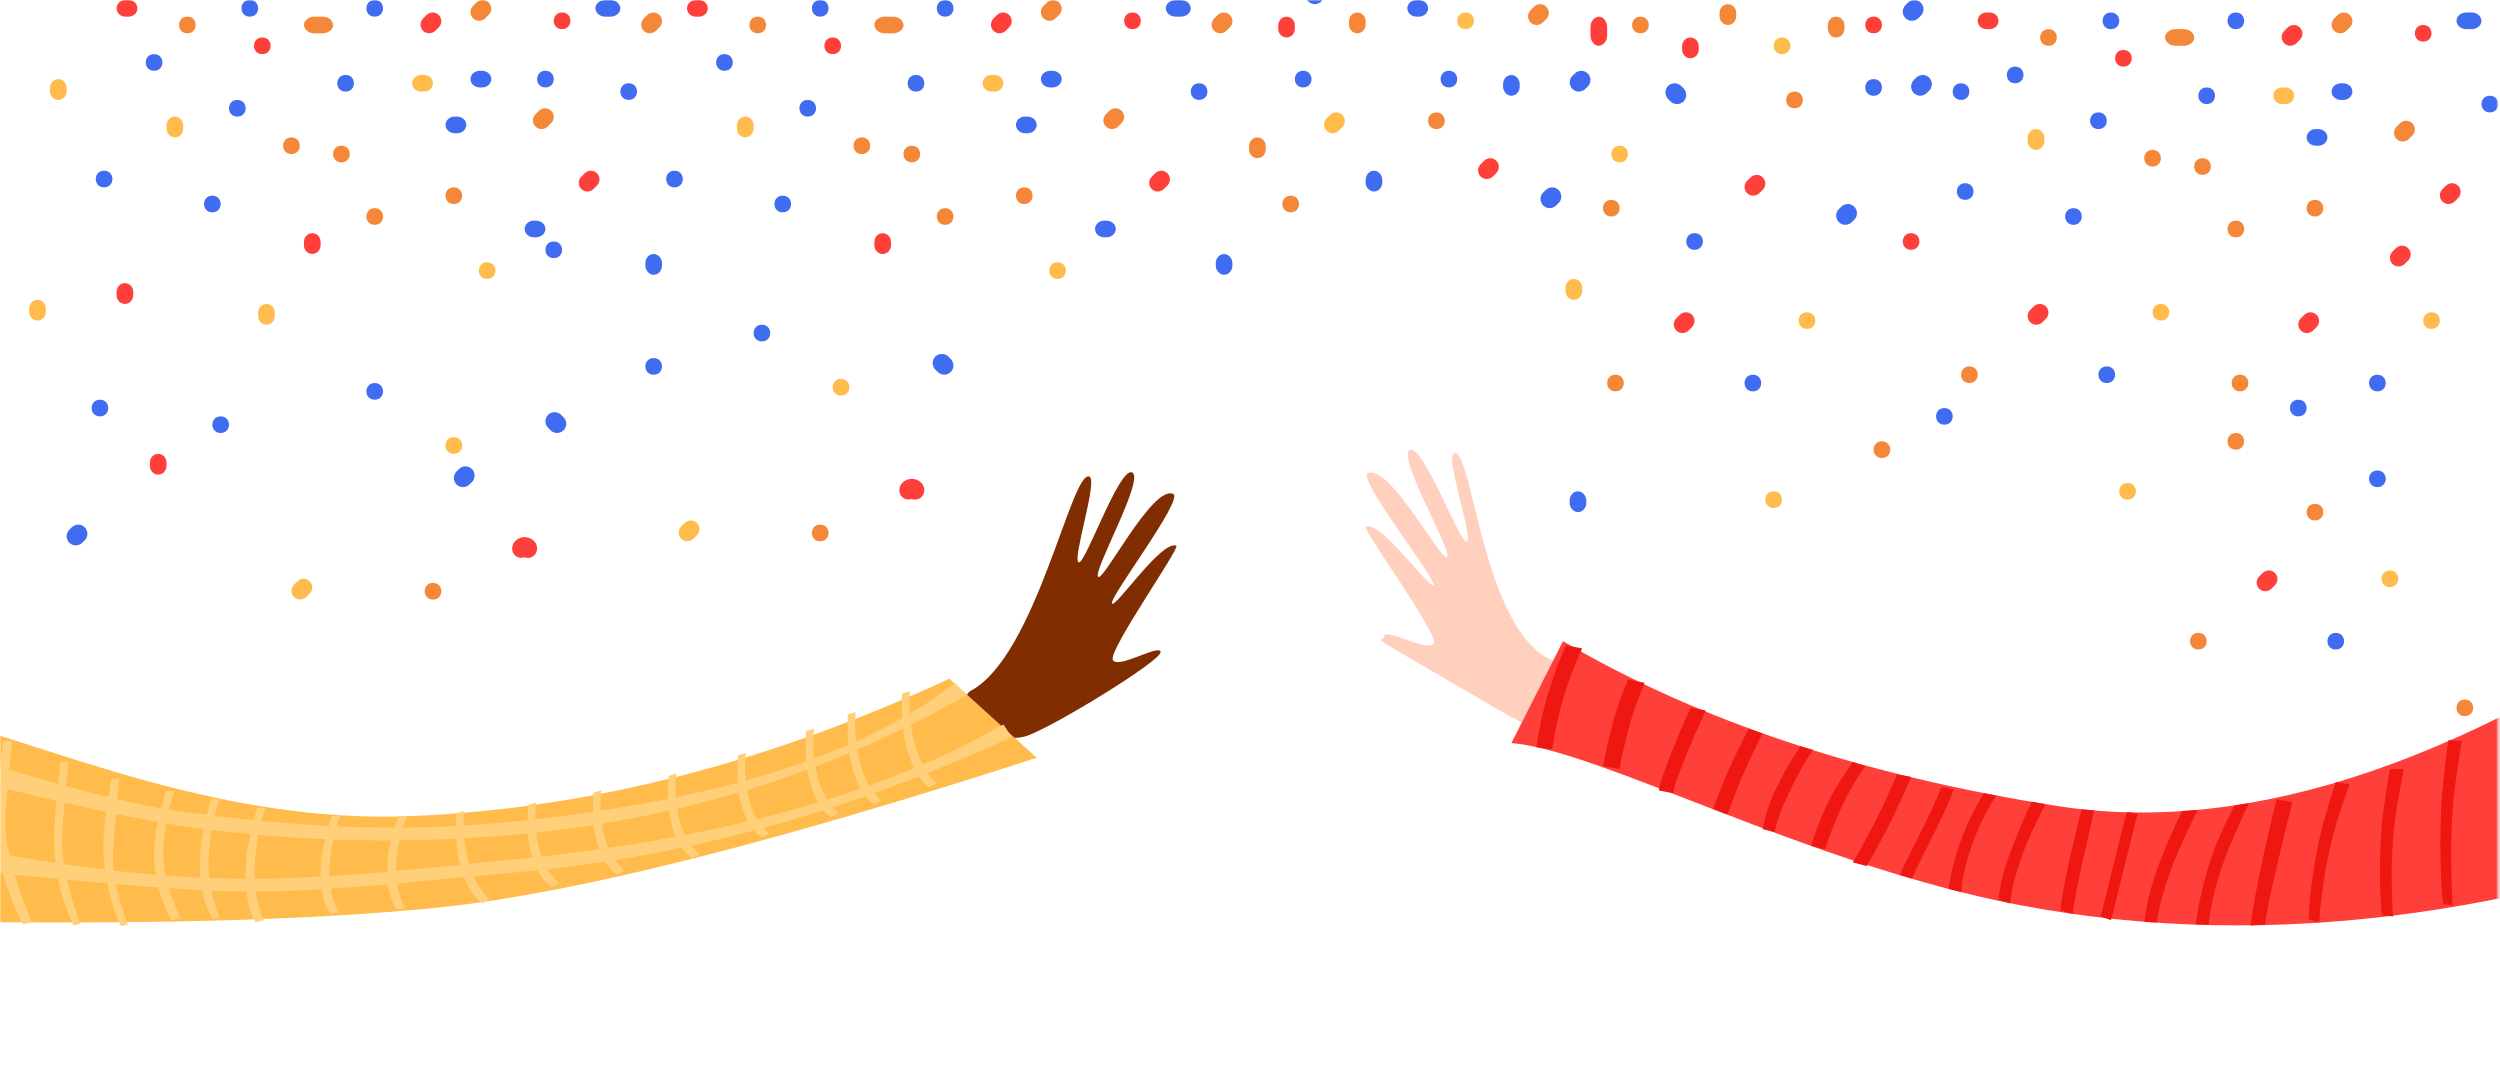 <svg width="933" height="404" viewBox="0 0 933 404" fill="none" xmlns="http://www.w3.org/2000/svg">
<mask id="mask0" mask-type="alpha" maskUnits="userSpaceOnUse" x="0" y="0" width="933" height="404">
<path d="M0 0H932.308V404H0V0Z" fill="white"/>
</mask>
<g mask="url(#mask0)">
<path d="M275.031 46.744V48.038C275.04 48.895 275.366 49.715 275.941 50.327C276.526 50.932 277.315 51.272 278.137 51.276C278.942 51.239 279.776 50.964 280.336 50.329C280.907 49.713 281.234 48.895 281.246 48.038V46.744C281.239 45.894 280.914 45.077 280.336 44.454C280.05 44.158 279.709 43.922 279.332 43.759C278.954 43.597 278.548 43.511 278.137 43.507C277.335 43.545 276.501 43.82 275.941 44.455C275.365 45.079 275.041 45.895 275.031 46.744ZM62.154 46.744V48.038C62.163 48.895 62.489 49.715 63.064 50.327C63.649 50.932 64.438 51.272 65.26 51.276C66.065 51.239 66.899 50.964 67.459 50.329C68.031 49.713 68.357 48.895 68.369 48.038V46.744C68.362 45.894 68.037 45.077 67.459 44.454C67.174 44.158 66.832 43.922 66.455 43.759C66.077 43.597 65.671 43.511 65.26 43.507C64.458 43.545 63.624 43.82 63.064 44.455C62.489 45.079 62.165 45.894 62.154 46.742V46.744ZM96.338 116.667V117.961C96.348 118.818 96.674 119.638 97.249 120.25C97.833 120.855 98.623 121.195 99.445 121.2C100.25 121.162 101.084 120.887 101.643 120.252C102.215 119.636 102.541 118.818 102.554 117.961V116.667C102.546 115.817 102.222 115 101.643 114.377C101.358 114.081 101.017 113.845 100.639 113.682C100.262 113.52 99.856 113.434 99.445 113.43C98.643 113.468 97.808 113.743 97.249 114.378C96.674 115.002 96.349 115.817 96.338 116.665V116.667ZM10.877 115.113V116.408C10.886 117.264 11.213 118.084 11.787 118.696C12.372 119.301 13.161 119.641 13.983 119.646C14.788 119.608 15.622 119.333 16.182 118.698C16.754 118.083 17.08 117.264 17.092 116.408V115.113C17.085 114.263 16.76 113.446 16.182 112.823C15.897 112.527 15.555 112.291 15.178 112.128C14.8 111.966 14.394 111.88 13.983 111.877C13.181 111.914 12.347 112.189 11.787 112.824C11.212 113.448 10.888 114.263 10.877 115.112V115.113ZM18.646 32.759V34.054C18.655 34.91 18.982 35.73 19.557 36.343C20.141 36.947 20.93 37.287 21.752 37.292C22.557 37.255 23.392 36.98 23.951 36.344C24.523 35.729 24.849 34.91 24.862 34.054V32.759C24.854 31.909 24.529 31.092 23.951 30.469C23.666 30.173 23.325 29.937 22.947 29.774C22.569 29.612 22.163 29.526 21.752 29.523C20.951 29.56 20.116 29.835 19.557 30.471C18.981 31.094 18.657 31.909 18.646 32.758V32.759ZM756.723 51.406V52.7C756.732 53.556 757.059 54.376 757.634 54.989C758.218 55.593 759.007 55.933 759.829 55.938C760.634 55.901 761.469 55.626 762.028 54.99C762.6 54.375 762.926 53.556 762.938 52.7V51.406C762.931 50.555 762.606 49.738 762.028 49.115C761.743 48.819 761.401 48.583 761.024 48.421C760.646 48.258 760.24 48.172 759.829 48.169C759.027 48.206 758.193 48.481 757.634 49.117C757.058 49.741 756.733 50.556 756.723 51.406ZM313.877 147.615C318.016 147.615 318.023 141.4 313.877 141.4C309.733 141.4 309.733 147.615 313.877 147.615ZM169.369 169.369C173.509 169.369 173.515 163.153 169.369 163.153C165.225 163.153 165.225 169.369 169.369 169.369ZM371.239 27.969H369.946C369.096 27.977 368.279 28.301 367.656 28.878C367.36 29.163 367.124 29.504 366.961 29.881C366.798 30.258 366.712 30.664 366.708 31.075C366.747 31.88 367.02 32.714 367.656 33.274C368.271 33.846 369.09 34.172 369.946 34.184H371.239C372.089 34.177 372.906 33.853 373.529 33.274C374.13 32.688 374.472 31.898 374.477 31.075C374.438 30.273 374.165 29.439 373.529 28.878C372.904 28.303 372.088 27.979 371.239 27.969ZM158.362 27.969H157.069C156.219 27.977 155.403 28.301 154.779 28.878C154.483 29.163 154.247 29.504 154.084 29.881C153.921 30.258 153.835 30.664 153.831 31.075C153.87 31.88 154.143 32.714 154.779 33.274C155.394 33.846 156.213 34.172 157.069 34.184H158.362C159.212 34.177 160.029 33.853 160.652 33.274C161.254 32.688 161.595 31.898 161.6 31.075C161.561 30.273 161.288 29.439 160.652 28.878C160.027 28.303 159.211 27.979 158.362 27.969ZM852.931 32.63H851.638C850.788 32.638 849.972 32.962 849.348 33.539C849.052 33.825 848.816 34.166 848.653 34.543C848.491 34.92 848.405 35.326 848.4 35.736C848.439 36.541 848.712 37.376 849.348 37.935C849.963 38.507 850.782 38.833 851.638 38.846H852.931C853.781 38.839 854.599 38.514 855.221 37.935C855.823 37.349 856.165 36.56 856.169 35.736C856.13 34.935 855.857 34.1 855.221 33.539C854.596 32.964 853.781 32.641 852.931 32.63ZM394.677 104.107C398.816 104.107 398.823 97.892 394.677 97.892C390.533 97.892 390.533 104.107 394.677 104.107ZM181.8 104.107C185.939 104.107 185.946 97.892 181.8 97.892C177.656 97.892 177.656 104.107 181.8 104.107ZM255.519 195.178L254.225 196.473C253.628 197.086 253.289 197.904 253.277 198.76C253.283 199.618 253.623 200.438 254.225 201.049C254.845 201.616 255.653 202.035 256.515 201.996C257.371 201.983 258.189 201.644 258.804 201.049L260.098 199.756C260.696 199.143 261.035 198.323 261.046 197.467C261.04 196.61 260.7 195.789 260.098 195.178C259.481 194.614 258.67 194.195 257.808 194.233C256.953 194.247 256.135 194.585 255.519 195.178ZM111.011 216.932L109.717 218.226C109.12 218.84 108.781 219.658 108.769 220.514C108.775 221.371 109.116 222.192 109.717 222.802C110.337 223.37 111.145 223.789 112.007 223.75C112.863 223.737 113.682 223.398 114.296 222.802L115.591 221.51C116.188 220.896 116.528 220.077 116.538 219.221C116.532 218.364 116.192 217.543 115.591 216.932C114.974 216.368 114.163 215.948 113.3 215.987C112.445 216.001 111.627 216.339 111.011 216.932ZM496.365 42.904L495.071 44.197C494.473 44.81 494.134 45.63 494.123 46.486C494.129 47.342 494.47 48.164 495.071 48.775C495.691 49.339 496.499 49.758 497.361 49.72C498.217 49.707 499.035 49.369 499.65 48.775L500.945 47.48C501.541 46.868 501.88 46.049 501.892 45.193C501.887 44.336 501.547 43.515 500.945 42.904C500.328 42.337 499.516 41.918 498.654 41.956C497.799 41.971 496.981 42.309 496.365 42.904ZM546.954 10.877C551.093 10.877 551.1 4.661 546.954 4.661C542.81 4.661 542.81 10.877 546.954 10.877ZM604.446 60.6C608.586 60.6 608.592 54.384 604.446 54.384C600.302 54.384 600.302 60.6 604.446 60.6ZM665.048 20.2C669.186 20.2 669.193 13.984 665.048 13.984C660.902 13.984 660.902 20.2 665.048 20.2ZM674.371 122.753C678.509 122.753 678.516 116.538 674.371 116.538C670.225 116.538 670.225 122.753 674.371 122.753ZM907.448 122.753C911.586 122.753 911.593 116.538 907.448 116.538C903.302 116.538 903.302 122.753 907.448 122.753ZM891.909 219.092C896.047 219.092 896.055 212.877 891.909 212.877C887.764 212.877 887.764 219.092 891.909 219.092ZM806.448 119.646C810.586 119.646 810.593 113.43 806.448 113.43C802.302 113.43 802.302 119.646 806.448 119.646ZM661.938 189.569C666.078 189.569 666.084 183.353 661.938 183.353C657.794 183.353 657.794 189.569 661.938 189.569ZM794.015 186.461C798.155 186.461 798.161 180.246 794.015 180.246C789.871 180.246 789.871 186.461 794.015 186.461ZM584.246 107.345V108.638C584.257 109.494 584.583 110.315 585.157 110.929C585.743 111.53 586.53 111.87 587.354 111.877C588.159 111.838 588.99 111.564 589.551 110.929C590.123 110.313 590.449 109.494 590.462 108.638V107.345C590.454 106.495 590.13 105.678 589.551 105.055C589.266 104.76 588.925 104.524 588.547 104.361C588.17 104.198 587.765 104.112 587.354 104.107C586.551 104.146 585.718 104.42 585.157 105.055C584.58 105.68 584.256 106.496 584.246 107.345Z" fill="#FFBC4D"/>
<path d="M326.308 90.251V91.545C326.316 92.395 326.641 93.212 327.218 93.835C327.804 94.44 328.592 94.78 329.415 94.785C330.219 94.747 331.052 94.472 331.613 93.837C332.184 93.22 332.511 92.401 332.523 91.545V90.251C332.515 89.4 332.19 88.584 331.613 87.96C331.327 87.665 330.986 87.429 330.609 87.267C330.232 87.105 329.826 87.019 329.415 87.015C328.612 87.053 327.779 87.328 327.218 87.963C326.642 88.588 326.318 89.404 326.308 90.254V90.251ZM113.431 90.251V91.545C113.439 92.395 113.764 93.212 114.341 93.835C114.927 94.44 115.715 94.78 116.539 94.785C117.342 94.747 118.175 94.472 118.736 93.837C119.308 93.22 119.634 92.401 119.646 91.545V90.251C119.638 89.4 119.313 88.584 118.736 87.96C118.45 87.665 118.109 87.429 117.732 87.267C117.355 87.105 116.949 87.019 116.539 87.015C115.735 87.053 114.902 87.328 114.341 87.963C113.766 88.588 113.441 89.403 113.431 90.252V90.249V90.251ZM43.508 108.897V110.191C43.516 111.041 43.841 111.858 44.418 112.481C45.004 113.086 45.792 113.426 46.615 113.431C47.419 113.393 48.252 113.118 48.813 112.483C49.385 111.866 49.711 111.047 49.723 110.191V108.897C49.715 108.047 49.39 107.23 48.813 106.606C48.527 106.311 48.186 106.075 47.809 105.913C47.432 105.751 47.026 105.665 46.615 105.662C45.812 105.699 44.979 105.974 44.418 106.609C43.843 107.234 43.518 108.049 43.508 108.898V108.895V108.897ZM55.939 172.604V173.899C55.947 174.749 56.271 175.565 56.849 176.189C57.435 176.794 58.223 177.134 59.046 177.138C59.85 177.101 60.682 176.826 61.243 176.191C61.815 175.574 62.142 174.755 62.154 173.899V172.604C62.145 171.754 61.821 170.938 61.243 170.314C60.958 170.019 60.617 169.783 60.24 169.621C59.862 169.459 59.457 169.373 59.046 169.369C58.243 169.407 57.41 169.682 56.849 170.317C56.273 170.942 55.949 171.758 55.939 172.607V172.604ZM310.769 20.2C314.909 20.2 314.915 13.985 310.769 13.985C306.625 13.985 306.625 20.2 310.769 20.2ZM97.892 20.2C102.032 20.2 102.038 13.985 97.892 13.985C93.748 13.985 93.748 20.2 97.892 20.2ZM792.462 24.861C796.601 24.861 796.607 18.646 792.462 18.646C788.318 18.646 788.318 24.861 792.462 24.861ZM434.389 70.526L435.683 69.233C436.28 68.62 436.62 67.802 436.631 66.946C436.624 66.089 436.284 65.269 435.683 64.659C435.066 64.091 434.255 63.672 433.393 63.711C432.538 63.726 431.719 64.064 431.104 64.659L429.809 65.951C429.212 66.564 428.873 67.383 428.862 68.239C428.868 69.095 429.208 69.917 429.809 70.526C430.429 71.093 431.238 71.513 432.1 71.474C432.955 71.459 433.773 71.121 434.389 70.526ZM221.512 70.526L222.806 69.233C223.403 68.62 223.743 67.802 223.754 66.946C223.747 66.089 223.407 65.269 222.806 64.659C222.189 64.091 221.378 63.672 220.516 63.711C219.661 63.726 218.842 64.064 218.227 64.659L216.933 65.951C216.335 66.564 215.996 67.383 215.985 68.239C215.991 69.095 216.331 69.917 216.933 70.526C217.553 71.093 218.361 71.513 219.223 71.474C220.078 71.459 220.896 71.121 221.512 70.526ZM916.081 75.188L917.375 73.895C917.973 73.282 918.312 72.463 918.323 71.607C918.316 70.751 917.976 69.93 917.375 69.32C916.758 68.753 915.947 68.334 915.085 68.372C914.23 68.388 913.411 68.725 912.796 69.32L911.502 70.613C910.905 71.226 910.565 72.045 910.554 72.9C910.56 73.756 910.9 74.578 911.502 75.188C912.122 75.755 912.93 76.174 913.792 76.135C914.648 76.121 915.466 75.782 916.081 75.188ZM897.435 98.495L898.729 97.202C899.326 96.59 899.666 95.771 899.677 94.915C899.67 94.058 899.33 93.238 898.729 92.628C898.112 92.061 897.301 91.641 896.439 91.68C895.584 91.696 894.765 92.033 894.15 92.628L892.856 93.921C892.258 94.534 891.919 95.352 891.908 96.208C891.914 97.064 892.254 97.886 892.856 98.495C893.476 99.062 894.284 99.482 895.146 99.443C896.001 99.428 896.82 99.09 897.435 98.495ZM344.856 182.091C344.44 180.024 342.32 178.702 340.303 178.692C338.286 178.683 336.175 180.022 335.74 182.08C335.516 182.978 335.641 183.927 336.089 184.737C336.551 185.512 337.294 186.079 338.164 186.325C339.902 186.716 342.023 185.803 342.424 183.915C342.434 183.854 342.449 183.795 342.471 183.738L342.12 184.561C342.154 184.481 342.195 184.405 342.244 184.333L341.703 185.021C341.757 184.956 341.816 184.896 341.88 184.841L341.189 185.38C341.279 185.318 341.375 185.262 341.475 185.217L340.647 185.567C340.76 185.526 340.877 185.497 340.995 185.476L340.073 185.601C340.226 185.582 340.381 185.582 340.535 185.601L339.612 185.476C339.73 185.497 339.845 185.528 339.958 185.57L339.132 185.222C339.237 185.268 339.338 185.326 339.43 185.392L338.739 184.853C338.804 184.909 338.863 184.97 338.916 185.035L338.373 184.347C338.408 184.392 338.437 184.441 338.462 184.493L338.114 183.669C338.147 183.752 338.173 183.838 338.19 183.926C338.355 184.738 339.082 185.581 339.783 185.992C340.591 186.457 341.549 186.583 342.449 186.342C344.339 185.734 345.251 183.996 344.868 182.097L344.856 182.091ZM200.348 203.844C199.932 201.778 197.812 200.455 195.796 200.446C193.779 200.437 191.667 201.776 191.232 203.834C191.009 204.732 191.134 205.681 191.582 206.491C192.043 207.266 192.786 207.833 193.656 208.079C195.395 208.47 197.516 207.557 197.917 205.669C197.926 205.608 197.942 205.549 197.963 205.491L197.612 206.315C197.646 206.235 197.688 206.159 197.736 206.087L197.196 206.775C197.249 206.71 197.309 206.65 197.373 206.595L196.681 207.134C196.771 207.072 196.868 207.016 196.967 206.971L196.139 207.32C196.252 207.28 196.369 207.25 196.487 207.23L195.566 207.355C195.718 207.336 195.873 207.336 196.027 207.355L195.104 207.23C195.222 207.25 195.337 207.282 195.451 207.323L194.624 206.975C194.73 207.022 194.831 207.08 194.922 207.146L194.231 206.607C194.296 206.663 194.355 206.724 194.408 206.789L193.866 206.101C193.9 206.146 193.93 206.195 193.954 206.247L193.606 205.423C193.64 205.506 193.665 205.592 193.682 205.68C193.847 206.492 194.574 207.334 195.275 207.746C196.083 208.211 197.042 208.337 197.941 208.096C199.831 207.488 200.743 205.749 200.361 203.851L200.348 203.844ZM422.646 10.877C426.786 10.877 426.792 4.662 422.646 4.662C418.502 4.662 418.502 10.877 422.646 10.877ZM209.769 10.877C213.909 10.877 213.915 4.662 209.769 4.662C205.625 4.662 205.625 10.877 209.769 10.877ZM904.339 15.539C908.478 15.539 908.484 9.323 904.339 9.323C900.194 9.323 900.194 15.539 904.339 15.539ZM477.031 9.454V10.746C477.042 11.603 477.368 12.423 477.941 13.037C478.527 13.638 479.315 13.978 480.139 13.985C480.943 13.946 481.775 13.672 482.336 13.037C482.908 12.421 483.234 11.603 483.246 10.746V9.454C483.239 8.603 482.915 7.786 482.336 7.163C482.051 6.867 481.71 6.631 481.332 6.469C480.955 6.306 480.549 6.22 480.139 6.215C479.335 6.254 478.502 6.528 477.941 7.163C477.365 7.788 477.041 8.604 477.031 9.454ZM593.569 10.1V13.208C593.569 15.239 595 17.187 596.677 17.089C598.354 16.99 599.785 15.38 599.785 13.206V10.102C599.785 8.066 598.354 6.121 596.677 6.218C595 6.318 593.569 7.928 593.569 10.102V10.1ZM553.858 59.997L552.563 61.29C551.966 61.903 551.627 62.722 551.616 63.577C551.622 64.433 551.962 65.255 552.563 65.864C553.18 66.432 553.991 66.851 554.854 66.812C555.709 66.798 556.528 66.459 557.143 65.864L558.437 64.572C559.034 63.959 559.372 63.141 559.385 62.284C559.379 61.428 559.039 60.607 558.437 59.997C557.82 59.43 557.009 59.01 556.146 59.049C555.291 59.063 554.473 59.402 553.858 59.997ZM626.888 117.489L625.594 118.782C624.997 119.395 624.658 120.214 624.646 121.069C624.652 121.926 624.993 122.748 625.594 123.357C626.211 123.924 627.022 124.343 627.885 124.305C628.74 124.291 629.559 123.952 630.173 123.357L631.468 122.064C632.064 121.452 632.403 120.633 632.415 119.777C632.41 118.92 632.07 118.099 631.468 117.489C630.851 116.922 630.04 116.503 629.177 116.542C628.322 116.555 627.503 116.894 626.888 117.489ZM859.965 117.489L858.671 118.782C858.074 119.395 857.735 120.214 857.723 121.069C857.729 121.926 858.07 122.748 858.671 123.357C859.288 123.924 860.099 124.343 860.961 124.305C861.817 124.291 862.636 123.952 863.25 123.357L864.545 122.064C865.141 121.452 865.48 120.633 865.492 119.777C865.487 118.92 865.146 118.099 864.545 117.489C863.928 116.922 863.117 116.503 862.254 116.542C861.399 116.555 860.58 116.894 859.965 117.489ZM844.427 213.828L843.133 215.121C842.536 215.734 842.196 216.552 842.185 217.408C842.191 218.264 842.531 219.086 843.133 219.695C843.749 220.262 844.561 220.682 845.423 220.643C846.279 220.63 847.097 220.291 847.712 219.695L849.006 218.402C849.603 217.79 849.942 216.971 849.954 216.115C849.948 215.258 849.608 214.438 849.006 213.828C848.389 213.261 847.578 212.841 846.716 212.88C845.86 212.894 845.042 213.233 844.427 213.828ZM758.965 114.382L757.671 115.675C757.074 116.288 756.735 117.106 756.723 117.962C756.729 118.818 757.07 119.64 757.671 120.249C758.288 120.816 759.099 121.236 759.961 121.197C760.817 121.183 761.636 120.844 762.25 120.249L763.545 118.956C764.141 118.344 764.48 117.525 764.492 116.669C764.487 115.812 764.146 114.992 763.545 114.382C762.928 113.815 762.117 113.395 761.254 113.434C760.399 113.448 759.58 113.787 758.965 114.382ZM699.231 12.431C703.37 12.431 703.377 6.215 699.231 6.215C695.087 6.215 695.087 12.431 699.231 12.431ZM653.305 66.213L652.011 67.505C651.71 67.805 651.471 68.162 651.309 68.554C651.146 68.947 651.062 69.368 651.062 69.793C651.062 70.218 651.146 70.638 651.309 71.031C651.471 71.423 651.71 71.78 652.011 72.08C652.628 72.647 653.439 73.067 654.301 73.028C655.157 73.012 655.974 72.673 656.59 72.08L657.885 70.787C658.481 70.175 658.82 69.356 658.831 68.5C658.824 67.643 658.484 66.823 657.883 66.213C657.266 65.645 656.457 65.226 655.594 65.265C654.74 65.279 653.921 65.617 653.305 66.213ZM260.916 0H259.623C258.773 0.008 257.956 0.332 257.333 0.911C257.036 1.195 256.8 1.536 256.637 1.914C256.475 2.291 256.389 2.697 256.385 3.108C256.422 3.911 256.697 4.744 257.333 5.305C257.948 5.878 258.767 6.203 259.623 6.215H260.916C261.766 6.207 262.583 5.883 263.206 5.305C263.809 4.719 264.149 3.931 264.154 3.108C264.117 2.304 263.842 1.471 263.206 0.911C262.582 0.334 261.766 0.009 260.916 0V0ZM48.039 0H46.746C45.896 0.008 45.079 0.332 44.456 0.911C44.16 1.195 43.923 1.536 43.761 1.914C43.598 2.291 43.512 2.697 43.508 3.108C43.545 3.911 43.82 4.744 44.456 5.305C45.071 5.878 45.89 6.203 46.746 6.215H48.039C48.889 6.207 49.706 5.883 50.329 5.305C50.932 4.719 51.272 3.931 51.277 3.108C51.24 2.304 50.965 1.471 50.329 0.911C49.705 0.334 48.889 0.009 48.039 0V0ZM742.608 4.662H741.315C740.465 4.669 739.648 4.994 739.025 5.572C738.729 5.857 738.492 6.198 738.33 6.575C738.167 6.952 738.081 7.358 738.077 7.769C738.114 8.573 738.389 9.405 739.025 9.966C739.64 10.54 740.459 10.864 741.315 10.877H742.608C743.458 10.869 744.275 10.544 744.898 9.966C745.501 9.381 745.842 8.593 745.846 7.769C745.809 6.966 745.534 6.133 744.898 5.572C744.274 4.995 743.458 4.671 742.608 4.662ZM372.058 5.609L370.763 6.904C370.166 7.516 369.826 8.335 369.815 9.191C369.82 10.049 370.16 10.869 370.763 11.48C371.38 12.047 372.191 12.466 373.054 12.428C373.909 12.413 374.727 12.074 375.343 11.48L376.637 10.187C377.236 9.575 377.575 8.755 377.585 7.898C377.579 7.041 377.239 6.22 376.637 5.609C376.02 5.045 375.209 4.626 374.347 4.665C373.491 4.678 372.673 5.016 372.058 5.609ZM159.181 5.609L157.886 6.904C157.289 7.516 156.949 8.335 156.939 9.191C156.943 10.049 157.284 10.869 157.886 11.48C158.503 12.047 159.314 12.466 160.177 12.428C161.032 12.413 161.85 12.074 162.466 11.48L163.76 10.187C164.359 9.575 164.698 8.755 164.708 7.898C164.702 7.041 164.362 6.22 163.76 5.609C163.143 5.045 162.332 4.626 161.47 4.665C160.615 4.678 159.796 5.016 159.181 5.609ZM853.75 10.271L852.456 11.565C851.858 12.178 851.518 12.997 851.508 13.852C851.512 14.71 851.853 15.531 852.456 16.141C853.073 16.709 853.884 17.128 854.746 17.089C855.601 17.075 856.42 16.736 857.035 16.141L858.329 14.849C858.928 14.236 859.268 13.416 859.277 12.56C859.271 11.702 858.931 10.881 858.329 10.271C857.712 9.707 856.901 9.287 856.039 9.326C855.184 9.34 854.366 9.677 853.75 10.271ZM627.754 17.223V18.516C627.763 19.373 628.09 20.194 628.664 20.806C629.25 21.407 630.038 21.748 630.862 21.754C631.665 21.715 632.498 21.442 633.059 20.806C633.631 20.191 633.955 19.372 633.969 18.516V17.223C633.961 16.373 633.636 15.556 633.059 14.932C632.773 14.637 632.432 14.401 632.055 14.239C631.678 14.076 631.272 13.99 630.862 13.985C630.057 14.024 629.222 14.297 628.664 14.932C628.088 15.557 627.764 16.373 627.754 17.223ZM713.217 93.231C717.355 93.231 717.361 87.015 713.217 87.015C709.073 87.015 709.07 93.231 713.217 93.231Z" fill="#FF3F39"/>
<path d="M321.646 57.492C325.786 57.492 325.792 51.276 321.646 51.276C317.502 51.276 317.502 57.492 321.646 57.492ZM108.769 57.492C112.909 57.492 112.915 51.276 108.769 51.276C104.625 51.276 104.625 57.492 108.769 57.492ZM803.338 62.153C807.478 62.153 807.484 55.938 803.338 55.938C799.194 55.938 799.194 62.153 803.338 62.153ZM333.3 6.215H330.192C328.158 6.215 326.213 7.646 326.311 9.322C326.41 10.999 328.02 12.43 330.194 12.43H333.298C335.334 12.43 337.282 10.999 337.181 9.322C337.08 7.646 335.472 6.215 333.298 6.215H333.3ZM120.423 6.215H117.315C115.281 6.215 113.336 7.646 113.434 9.322C113.533 10.999 115.143 12.43 117.317 12.43H120.421C122.457 12.43 124.406 10.999 124.305 9.322C124.204 7.646 122.595 6.215 120.421 6.215H120.423ZM814.992 10.876H811.885C809.851 10.876 807.905 12.307 808.003 13.984C808.102 15.661 809.712 17.092 811.886 17.092H814.991C817.026 17.092 818.975 15.661 818.874 13.984C818.773 12.307 817.165 10.876 814.991 10.876H814.992ZM390.704 0.95L389.409 2.243C388.812 2.856 388.473 3.675 388.461 4.53C388.468 5.387 388.808 6.209 389.409 6.819C390.026 7.383 390.837 7.803 391.7 7.767C392.555 7.753 393.373 7.414 393.988 6.819L395.283 5.526C395.88 4.913 396.218 4.094 396.231 3.238C396.225 2.381 395.885 1.56 395.283 0.95C394.666 0.383 393.855 -0.036 392.992 0.002C392.137 0.017 391.319 0.355 390.704 0.95ZM177.827 0.95L176.532 2.243C175.935 2.856 175.596 3.675 175.585 4.53C175.591 5.387 175.931 6.209 176.532 6.819C177.149 7.383 177.96 7.803 178.823 7.767C179.678 7.753 180.496 7.414 181.112 6.819L182.406 5.526C183.003 4.913 183.341 4.094 183.354 3.238C183.348 2.381 183.008 1.56 182.406 0.95C181.789 0.383 180.978 -0.036 180.116 0.002C179.26 0.017 178.442 0.355 177.827 0.95ZM872.396 5.612L871.102 6.905C870.504 7.518 870.165 8.336 870.154 9.192C870.16 10.048 870.5 10.87 871.102 11.481C871.718 12.045 872.53 12.464 873.392 12.429C874.247 12.414 875.065 12.075 875.681 11.481L876.975 10.188C877.572 9.574 877.911 8.755 877.923 7.899C877.917 7.042 877.577 6.222 876.975 5.612C876.358 5.045 875.547 4.625 874.685 4.664C873.829 4.678 873.011 5.017 872.396 5.612ZM414.011 41.35L412.717 42.643C412.12 43.256 411.78 44.075 411.769 44.93C411.775 45.787 412.116 46.609 412.717 47.218C413.335 47.785 414.145 48.204 415.006 48.166C415.861 48.151 416.679 47.812 417.295 47.218L418.589 45.925C418.89 45.625 419.128 45.268 419.291 44.876C419.454 44.483 419.538 44.062 419.538 43.638C419.538 43.213 419.454 42.792 419.291 42.4C419.128 42.007 418.89 41.651 418.589 41.35C417.972 40.783 417.161 40.364 416.3 40.403C415.446 40.418 414.627 40.755 414.011 41.35ZM201.134 41.35L199.84 42.643C199.243 43.256 198.904 44.075 198.892 44.93C198.898 45.787 199.239 46.609 199.84 47.218C200.459 47.785 201.268 48.204 202.129 48.166C202.984 48.151 203.802 47.812 204.418 47.218L205.712 45.925C206.013 45.625 206.251 45.268 206.414 44.876C206.577 44.483 206.661 44.062 206.661 43.638C206.661 43.213 206.577 42.792 206.414 42.4C206.251 42.007 206.013 41.651 205.712 41.35C205.095 40.783 204.284 40.364 203.423 40.403C202.569 40.418 201.75 40.755 201.134 41.35ZM895.704 46.012L894.409 47.305C893.812 47.918 893.473 48.736 893.461 49.592C893.468 50.448 893.808 51.27 894.409 51.879C895.028 52.446 895.837 52.866 896.698 52.827C897.554 52.812 898.372 52.474 898.987 51.879L900.281 50.586C900.582 50.286 900.82 49.93 900.983 49.537C901.146 49.145 901.23 48.724 901.23 48.299C901.23 47.874 901.146 47.453 900.983 47.061C900.82 46.669 900.582 46.312 900.281 46.012C899.664 45.445 898.853 45.025 897.992 45.064C897.138 45.08 896.319 45.417 895.704 46.012ZM454.411 5.609L453.117 6.903C452.52 7.516 452.181 8.335 452.169 9.19C452.175 10.048 452.516 10.868 453.117 11.479C453.735 12.046 454.545 12.466 455.406 12.427C456.262 12.413 457.08 12.075 457.695 11.479L458.989 10.186C459.29 9.886 459.529 9.529 459.692 9.137C459.855 8.744 459.939 8.323 459.939 7.898C459.939 7.472 459.855 7.051 459.692 6.659C459.529 6.266 459.29 5.909 458.989 5.609C458.372 5.045 457.561 4.625 456.7 4.664C455.845 4.677 455.027 5.015 454.411 5.609ZM241.534 5.609L240.24 6.903C239.643 7.516 239.304 8.335 239.292 9.19C239.298 10.048 239.639 10.868 240.24 11.479C240.859 12.046 241.668 12.466 242.529 12.427C243.385 12.413 244.203 12.075 244.818 11.479L246.112 10.186C246.413 9.886 246.652 9.529 246.815 9.137C246.978 8.744 247.062 8.323 247.062 7.898C247.062 7.472 246.978 7.051 246.815 6.659C246.652 6.266 246.413 5.909 246.112 5.609C245.495 5.045 244.684 4.625 243.823 4.664C242.968 4.677 242.15 5.015 241.534 5.609ZM503.446 7.898V9.192C503.455 10.041 503.779 10.857 504.357 11.481C504.942 12.085 505.73 12.425 506.554 12.43C507.357 12.393 508.19 12.118 508.751 11.482C509.323 10.867 509.649 10.048 509.661 9.192V7.898C509.653 7.048 509.328 6.231 508.751 5.607C508.466 5.311 508.125 5.075 507.748 4.913C507.37 4.751 506.965 4.665 506.554 4.661C505.75 4.698 504.918 4.973 504.357 5.609C503.781 6.233 503.457 7.047 503.446 7.896V7.898ZM572.504 2.504L571.209 3.797C570.612 4.41 570.272 5.228 570.261 6.084C570.268 6.94 570.608 7.762 571.209 8.372C571.826 8.939 572.637 9.358 573.5 9.319C574.355 9.305 575.173 8.966 575.789 8.372L577.083 7.079C577.68 6.466 578.018 5.648 578.031 4.791C578.025 3.935 577.685 3.114 577.083 2.504C576.463 1.937 575.655 1.517 574.792 1.556C573.937 1.57 573.118 1.909 572.504 2.504ZM612.215 12.43C616.355 12.43 616.361 6.215 612.215 6.215C608.071 6.215 608.071 12.43 612.215 12.43ZM641.738 4.791V6.084C641.749 6.94 642.074 7.761 642.649 8.375C643.235 8.978 644.023 9.318 644.846 9.322C645.651 9.285 646.482 9.01 647.043 8.375C647.617 7.759 647.941 6.94 647.954 6.084V4.791C647.946 3.941 647.621 3.125 647.043 2.501C646.759 2.205 646.418 1.968 646.04 1.806C645.663 1.643 645.257 1.557 644.846 1.553C644.043 1.591 643.21 1.866 642.649 2.501C642.072 3.125 641.748 3.942 641.738 4.791ZM688.354 10.746V9.453C688.345 8.603 688.021 7.786 687.443 7.163C687.158 6.867 686.817 6.631 686.44 6.469C686.062 6.306 685.657 6.22 685.246 6.215C684.443 6.254 683.61 6.527 683.049 7.163C682.473 7.787 682.148 8.603 682.138 9.453V10.746C682.149 11.602 682.476 12.422 683.049 13.036C683.635 13.639 684.423 13.979 685.246 13.984C686.049 13.947 686.882 13.672 687.443 13.036C688.015 12.421 688.341 11.602 688.354 10.746ZM282.8 12.43C286.939 12.43 286.946 6.215 282.8 6.215C278.656 6.215 278.656 12.43 282.8 12.43ZM69.923 12.43C74.062 12.43 74.069 6.215 69.923 6.215C65.779 6.215 65.779 12.43 69.923 12.43ZM764.492 17.092C768.632 17.092 768.638 10.876 764.492 10.876C760.348 10.876 760.348 17.092 764.492 17.092ZM340.292 60.599C344.432 60.599 344.439 54.384 340.292 54.384C336.147 54.384 336.15 60.599 340.292 60.599ZM127.415 60.599C131.555 60.599 131.563 54.384 127.415 54.384C123.27 54.384 123.273 60.599 127.415 60.599ZM821.985 65.261C826.124 65.261 826.132 59.045 821.985 59.045C817.839 59.045 817.842 65.261 821.985 65.261ZM352.723 83.907C356.862 83.907 356.869 77.692 352.723 77.692C348.579 77.692 348.579 83.907 352.723 83.907ZM139.846 83.907C143.986 83.907 143.992 77.692 139.846 77.692C135.702 77.692 135.702 83.907 139.846 83.907ZM834.415 88.569C838.555 88.569 838.561 82.353 834.415 82.353C830.271 82.353 830.271 88.569 834.415 88.569ZM382.246 76.138C386.386 76.138 386.392 69.922 382.246 69.922C378.102 69.922 378.102 76.138 382.246 76.138ZM169.369 76.138C173.509 76.138 173.515 69.922 169.369 69.922C165.225 69.922 165.225 76.138 169.369 76.138ZM863.938 80.799C868.078 80.799 868.084 74.584 863.938 74.584C859.794 74.584 859.794 80.799 863.938 80.799ZM466.154 54.514V55.807C466.163 56.665 466.489 57.486 467.064 58.098C467.65 58.701 468.438 59.041 469.261 59.045C470.065 59.008 470.898 58.733 471.459 58.098C472.03 57.482 472.357 56.663 472.369 55.807V54.514C472.361 53.664 472.036 52.848 471.459 52.224C471.174 51.928 470.833 51.692 470.456 51.529C470.078 51.366 469.672 51.28 469.261 51.276C468.457 51.314 467.622 51.589 467.064 52.224C466.488 52.849 466.164 53.665 466.154 54.514ZM481.692 79.246C485.832 79.246 485.838 73.03 481.692 73.03C477.548 73.03 477.548 79.246 481.692 79.246ZM536.077 48.169C540.216 48.169 540.223 41.953 536.077 41.953C531.933 41.953 531.933 48.169 536.077 48.169ZM601.338 80.799C605.478 80.799 605.484 74.584 601.338 74.584C597.194 74.584 597.194 80.799 601.338 80.799ZM602.892 146.061C607.032 146.061 607.038 139.846 602.892 139.846C598.748 139.846 598.748 146.061 602.892 146.061ZM835.969 146.061C840.109 146.061 840.115 139.846 835.969 139.846C831.825 139.846 831.825 146.061 835.969 146.061ZM820.431 242.399C824.57 242.399 824.576 236.184 820.431 236.184C816.287 236.184 816.287 242.399 820.431 242.399ZM734.969 142.953C739.109 142.953 739.115 136.738 734.969 136.738C730.825 136.738 730.825 142.953 734.969 142.953ZM669.708 40.399C673.847 40.399 673.853 34.184 669.708 34.184C665.564 34.184 665.564 40.399 669.708 40.399ZM702.34 170.922C706.478 170.922 706.486 164.707 702.34 164.707C698.194 164.707 698.194 170.922 702.34 170.922ZM919.878 267.261C924.016 267.261 924.024 261.046 919.878 261.046C915.733 261.046 915.733 267.261 919.878 267.261ZM834.417 167.815C838.555 167.815 838.562 161.599 834.417 161.599C830.271 161.599 830.271 167.815 834.417 167.815ZM863.94 194.23C868.078 194.23 868.086 188.015 863.94 188.015C859.794 188.015 859.794 194.23 863.94 194.23ZM306.108 201.999C310.247 201.999 310.253 195.784 306.108 195.784C301.964 195.784 301.964 201.999 306.108 201.999ZM161.6 223.753C165.739 223.753 165.746 217.538 161.6 217.538C157.456 217.538 157.456 223.753 161.6 223.753Z" fill="#F48738"/>
<path d="M632.415 93.231C636.555 93.231 636.561 87.016 632.415 87.016C628.271 87.016 628.271 93.231 632.415 93.231ZM270.371 26.416C274.509 26.416 274.516 20.2 270.371 20.2C266.225 20.2 266.225 26.416 270.371 26.416ZM57.494 26.416C61.632 26.416 61.639 20.2 57.494 20.2C53.348 20.2 53.348 26.416 57.494 26.416ZM752.063 31.077C756.201 31.077 756.209 24.862 752.063 24.862C747.917 24.862 747.917 31.077 752.063 31.077ZM306.108 6.215C310.247 6.215 310.253 0 306.108 0C301.964 0 301.964 6.215 306.108 6.215ZM93.231 6.215C97.37 6.215 97.376 0 93.231 0C89.087 0 89.087 6.215 93.231 6.215ZM787.8 10.877C791.939 10.877 791.946 4.662 787.8 4.662C783.656 4.662 783.656 10.877 787.8 10.877ZM352.723 6.215C356.862 6.215 356.869 0 352.723 0C348.579 0 348.579 6.215 352.723 6.215ZM139.846 6.215C143.986 6.215 143.992 0 139.846 0C135.702 0 135.702 6.215 139.846 6.215ZM834.415 10.877C838.555 10.877 838.561 4.662 834.415 4.662C830.271 4.662 830.271 10.877 834.415 10.877ZM203.554 32.631C207.693 32.631 207.699 26.416 203.554 26.416C199.41 26.416 199.41 32.631 203.554 32.631ZM731.861 37.292C736.001 37.292 736.007 31.077 731.861 31.077C727.717 31.077 727.717 37.292 731.861 37.292ZM251.723 69.923C255.862 69.923 255.869 63.708 251.723 63.708C247.579 63.708 247.579 69.923 251.723 69.923ZM38.846 69.923C42.986 69.923 42.992 63.708 38.846 63.708C34.702 63.708 34.702 69.923 38.846 69.923ZM733.415 74.585C737.555 74.585 737.561 68.369 733.415 68.369C729.271 68.369 729.271 74.585 733.415 74.585ZM284.354 127.415C288.493 127.415 288.499 121.2 284.354 121.2C280.21 121.2 280.21 127.415 284.354 127.415ZM139.846 149.169C143.986 149.169 143.992 142.954 139.846 142.954C135.702 142.954 135.702 149.169 139.846 149.169ZM382.566 49.723H383.48C384.86 49.74 386.107 48.98 386.611 47.812C386.823 47.45 386.926 47.035 386.906 46.615L386.783 45.787C386.617 45.26 386.312 44.786 385.901 44.417C385.227 43.837 384.369 43.515 383.48 43.508H382.566C381.186 43.489 379.937 44.251 379.435 45.419C379.223 45.78 379.12 46.195 379.14 46.614L379.264 47.441C379.423 47.96 379.726 48.43 380.145 48.811C380.795 49.383 381.662 49.708 382.566 49.72V49.723ZM169.689 49.723H170.603C171.983 49.74 173.23 48.98 173.734 47.812C173.946 47.45 174.049 47.035 174.029 46.615L173.906 45.787C173.74 45.26 173.436 44.786 173.024 44.417C172.35 43.837 171.492 43.515 170.603 43.508H169.689C168.309 43.489 167.06 44.251 166.558 45.419C166.346 45.78 166.243 46.195 166.263 46.614L166.387 47.441C166.546 47.96 166.849 48.43 167.268 48.811C167.918 49.383 168.785 49.708 169.689 49.72V49.723ZM864.258 54.385H865.172C866.552 54.402 867.8 53.642 868.303 52.474C868.516 52.112 868.618 51.696 868.598 51.277L868.476 50.449C868.31 49.921 868.005 49.448 867.593 49.078C866.919 48.499 866.061 48.177 865.172 48.169H864.258C862.879 48.151 861.629 48.912 861.127 50.081C860.915 50.442 860.813 50.857 860.832 51.276L860.957 52.102C861.115 52.621 861.418 53.092 861.838 53.473C862.487 54.044 863.354 54.369 864.258 54.382V54.385ZM413.006 82.354H412.092C410.711 82.335 409.462 83.097 408.96 84.265C408.748 84.627 408.646 85.043 408.665 85.462L408.787 86.29C408.944 86.807 409.249 87.28 409.668 87.659C410.319 88.231 411.186 88.557 412.092 88.569H413.006C414.875 88.521 416.378 87.16 416.431 85.466L416.306 84.638C416.142 84.111 415.839 83.638 415.427 83.269C414.752 82.688 413.893 82.365 413.003 82.359L413.006 82.354ZM200.129 82.354H199.215C197.834 82.335 196.585 83.097 196.083 84.265C195.871 84.627 195.769 85.043 195.788 85.462L195.91 86.29C196.067 86.807 196.372 87.28 196.791 87.659C197.443 88.231 198.31 88.557 199.215 88.569H200.129C201.998 88.521 203.501 87.16 203.554 85.466L203.429 84.638C203.266 84.111 202.962 83.638 202.55 83.269C201.875 82.688 201.016 82.365 200.126 82.359L200.129 82.354ZM349.068 137.92L349.98 138.836C350.28 139.166 350.66 139.411 351.082 139.548C351.917 139.946 352.885 139.946 353.721 139.548C354.143 139.411 354.524 139.166 354.824 138.836C355.422 138.177 355.87 137.318 355.828 136.4C355.812 135.49 355.454 134.62 354.824 133.963L353.912 133.047C353.259 132.425 352.392 132.079 351.49 132.079C350.589 132.079 349.721 132.425 349.068 133.047C348.469 133.702 348.023 134.565 348.065 135.482C348.08 136.394 348.438 137.264 349.068 137.92ZM204.561 159.673L205.473 160.59C205.773 160.92 206.152 161.165 206.574 161.302C207.409 161.7 208.377 161.7 209.213 161.302C209.636 161.165 210.016 160.92 210.316 160.59C210.914 159.931 211.362 159.072 211.32 158.154C211.305 157.244 210.946 156.374 210.316 155.717L209.404 154.8C208.751 154.179 207.884 153.833 206.982 153.833C206.081 153.833 205.214 154.179 204.561 154.8C203.961 155.456 203.515 156.319 203.557 157.235C203.572 158.147 203.93 159.018 204.561 159.673ZM540.738 32.631C544.878 32.631 544.884 26.416 540.738 26.416C536.594 26.416 536.594 32.631 540.738 32.631ZM447.508 37.292C451.647 37.292 451.653 31.077 447.508 31.077C443.364 31.077 443.364 37.292 447.508 37.292ZM234.631 37.292C238.77 37.292 238.776 31.077 234.631 31.077C230.487 31.077 230.487 37.292 234.631 37.292ZM929.2 41.954C933.339 41.954 933.346 35.739 929.2 35.739C925.056 35.739 925.056 41.954 929.2 41.954ZM509.661 67.134V68.046C509.643 69.427 510.404 70.677 511.57 71.177C511.938 71.395 512.351 71.496 512.766 71.474L513.594 71.35C514.113 71.194 514.586 70.89 514.965 70.47C515.537 69.817 515.861 68.952 515.875 68.046V67.134C515.893 66.679 515.801 66.225 515.606 65.813C515.109 64.564 514.006 63.744 512.769 63.708L511.943 63.829C511.415 63.994 510.942 64.298 510.574 64.71C509.993 65.385 509.671 66.244 509.665 67.134H509.661ZM587.717 27.422L586.804 28.334C586.476 28.635 586.231 29.015 586.094 29.438C585.9 29.851 585.799 30.301 585.799 30.757C585.799 31.213 585.9 31.663 586.094 32.076C586.232 32.499 586.476 32.88 586.804 33.179C587.456 33.778 588.316 34.224 589.228 34.182C590.134 34.166 590.999 33.809 591.652 33.178L592.565 32.266C592.892 31.966 593.137 31.587 593.276 31.164C593.47 30.751 593.57 30.3 593.57 29.843C593.57 29.387 593.47 28.936 593.276 28.523C593.138 28.101 592.893 27.722 592.565 27.422C591.913 26.823 591.053 26.377 590.141 26.419C589.235 26.434 588.37 26.791 587.717 27.422ZM699.232 35.739C703.37 35.739 703.378 29.523 699.232 29.523C695.087 29.523 695.087 35.739 699.232 35.739ZM715.133 28.975L714.219 29.888C713.893 30.187 713.649 30.567 713.512 30.99C713.317 31.403 713.215 31.854 713.215 32.311C713.215 32.768 713.317 33.219 713.512 33.632C713.649 34.053 713.893 34.432 714.219 34.732C714.872 35.331 715.731 35.777 716.643 35.736C717.549 35.72 718.416 35.361 719.067 34.732L719.981 33.82C720.307 33.52 720.551 33.141 720.688 32.718C720.883 32.306 720.984 31.855 720.984 31.399C720.984 30.942 720.883 30.492 720.688 30.079C720.551 29.657 720.308 29.277 719.981 28.976C719.328 28.378 718.469 27.934 717.557 27.973C716.651 27.987 715.785 28.345 715.133 28.975ZM712.027 1.007L711.115 1.919C710.787 2.219 710.543 2.598 710.406 3.021C710.192 3.427 710.09 3.883 710.111 4.342C710.089 4.798 710.192 5.254 710.406 5.659C710.543 6.082 710.787 6.463 711.115 6.762C711.767 7.362 712.623 7.808 713.535 7.766C714.441 7.751 715.307 7.393 715.959 6.762L716.872 5.85C717.198 5.55 717.442 5.171 717.579 4.749C717.791 4.343 717.894 3.888 717.874 3.428C717.893 2.97 717.791 2.516 717.579 2.11C717.443 1.687 717.199 1.307 716.872 1.007C716.216 0.409 715.361 -0.039 714.448 0.003C713.543 0.019 712.676 0.376 712.027 1.007ZM725.648 158.492C729.786 158.492 729.793 152.277 725.648 152.277C721.502 152.277 721.502 158.492 725.648 158.492ZM857.724 155.385C861.862 155.385 861.87 149.169 857.724 149.169C853.579 149.169 853.579 155.385 857.724 155.385ZM887.248 181.8C891.385 181.8 891.393 175.585 887.248 175.585C883.102 175.585 883.102 181.8 887.248 181.8ZM654.169 146.062C658.309 146.062 658.315 139.846 654.169 139.846C650.025 139.846 650.025 146.062 654.169 146.062ZM887.246 146.062C891.385 146.062 891.392 139.846 887.246 139.846C883.102 139.846 883.102 146.062 887.246 146.062ZM871.708 242.4C875.847 242.4 875.853 236.185 871.708 236.185C867.563 236.185 867.563 242.4 871.708 242.4ZM786.246 142.954C790.385 142.954 790.392 136.739 786.246 136.739C782.102 136.739 782.102 142.954 786.246 142.954ZM453.723 98.214V99.128C453.77 100.997 455.132 102.501 456.828 102.554L457.656 102.433C458.175 102.276 458.647 101.971 459.028 101.552C459.6 100.899 459.926 100.032 459.938 99.125V98.211C459.892 96.34 458.529 94.835 456.834 94.785L456.006 94.909C455.477 95.073 455.003 95.377 454.634 95.79C454.052 96.465 453.73 97.325 453.723 98.216V98.214ZM240.846 98.214V99.128C240.893 100.997 242.255 102.501 243.951 102.554L244.779 102.433C245.298 102.276 245.77 101.971 246.151 101.552C246.723 100.899 247.049 100.032 247.061 99.125V98.211C247.015 96.34 245.652 94.835 243.957 94.785L243.129 94.909C242.6 95.073 242.126 95.377 241.757 95.79C241.175 96.465 240.853 97.325 240.846 98.216V98.214ZM206.661 96.339C210.801 96.339 210.807 90.123 206.661 90.123C202.517 90.123 202.517 96.339 206.661 96.339ZM175.221 180.793L176.135 179.881C176.461 179.581 176.706 179.201 176.842 178.778C177.037 178.366 177.138 177.915 177.138 177.459C177.138 177.002 177.037 176.552 176.842 176.139C176.706 175.717 176.462 175.336 176.135 175.036C175.482 174.438 174.623 173.992 173.711 174.034C172.805 174.048 171.938 174.407 171.287 175.038L170.373 175.95C170.045 176.25 169.802 176.63 169.666 177.053C169.471 177.465 169.369 177.916 169.369 178.372C169.369 178.829 169.471 179.279 169.666 179.692C169.803 180.114 170.047 180.495 170.373 180.795C171.026 181.393 171.885 181.839 172.797 181.797C173.703 181.783 174.57 181.424 175.221 180.793ZM30.713 202.547L31.627 201.635C31.953 201.335 32.199 200.954 32.334 200.532C32.529 200.119 32.631 199.669 32.631 199.213C32.631 198.756 32.529 198.306 32.334 197.893C32.198 197.47 31.954 197.09 31.627 196.79C30.974 196.192 30.115 195.746 29.203 195.788C28.297 195.802 27.43 196.161 26.779 196.792L25.865 197.704C25.538 198.004 25.294 198.384 25.158 198.807C24.963 199.219 24.862 199.67 24.862 200.126C24.862 200.582 24.963 201.033 25.158 201.445C25.295 201.868 25.539 202.249 25.865 202.549C26.518 203.147 27.377 203.593 28.289 203.551C29.195 203.536 30.062 203.178 30.713 202.547ZM585.8 186.783V187.697C585.847 189.568 587.209 191.073 588.904 191.123L589.733 191.002C590.252 190.845 590.724 190.541 591.105 190.121C591.677 189.468 592.003 188.601 592.015 187.694V186.78C591.967 184.911 590.604 183.408 588.911 183.354L588.083 183.478C587.553 183.642 587.079 183.946 586.71 184.359C586.129 185.034 585.807 185.894 585.8 186.785V186.783ZM576.84 70.93L575.928 71.842C575.439 72.317 575.108 72.931 574.981 73.601C574.854 74.271 574.938 74.963 575.22 75.584C575.357 76.007 575.6 76.387 575.928 76.687C576.583 77.285 577.439 77.731 578.352 77.689C579.259 77.676 580.126 77.317 580.776 76.686L581.688 75.773C582.015 75.474 582.259 75.094 582.395 74.672C582.591 74.259 582.692 73.808 582.692 73.351C582.692 72.894 582.591 72.443 582.395 72.03C582.259 71.609 582.015 71.229 581.688 70.93C581.036 70.33 580.177 69.884 579.264 69.926C578.358 69.942 577.492 70.3 576.84 70.93ZM560.945 31.396V32.308C560.926 32.768 561.016 33.224 561.209 33.632C561.706 34.882 562.809 35.703 564.046 35.739L564.873 35.617C565.39 35.459 565.862 35.154 566.24 34.735C566.815 34.084 567.138 33.217 567.151 32.311V31.397C567.171 30.942 567.08 30.488 566.885 30.076C566.388 28.826 565.281 28.005 564.046 27.969L563.219 28.094C562.691 28.257 562.216 28.561 561.847 28.973C561.277 29.626 560.952 30.491 560.938 31.397L560.945 31.396ZM486.354 32.631C490.493 32.631 490.499 26.416 486.354 26.416C482.21 26.416 482.21 32.631 486.354 32.631ZM438.755 6.215H440.717C441.663 6.215 442.581 5.894 443.322 5.305C444.005 4.718 444.394 3.93 444.4 3.106C444.31 1.42 442.781 0 440.722 0H438.759C437.785 0.009 436.853 0.336 436.155 0.911C435.47 1.496 435.083 2.286 435.077 3.109C435.167 4.795 436.696 6.215 438.755 6.215ZM225.878 6.215H227.84C228.786 6.215 229.704 5.894 230.445 5.305C231.128 4.718 231.517 3.93 231.523 3.106C231.433 1.42 229.904 0 227.845 0H225.883C224.908 0.009 223.976 0.336 223.278 0.911C222.593 1.496 222.206 2.286 222.2 3.109C222.29 4.795 223.819 6.215 225.878 6.215ZM920.447 10.877H922.41C923.356 10.876 924.274 10.555 925.014 9.966C925.698 9.379 926.086 8.591 926.092 7.768C926.002 6.082 924.473 4.662 922.414 4.662H920.452C919.477 4.671 918.545 4.997 917.847 5.572C917.162 6.158 916.775 6.947 916.769 7.771C916.859 9.457 918.388 10.877 920.447 10.877ZM529.541 0.003H528.628C528.173 -0.017 527.721 0.074 527.31 0.269C526.887 0.393 526.507 0.614 526.207 0.912C525.879 1.184 525.635 1.528 525.498 1.91C525.286 2.271 525.183 2.687 525.203 3.106L525.326 3.934C525.483 4.452 525.786 4.924 526.207 5.303C526.856 5.875 527.723 6.202 528.628 6.214H529.541C529.998 6.229 530.453 6.138 530.859 5.945C531.282 5.821 531.662 5.6 531.962 5.303C532.29 5.031 532.534 4.687 532.671 4.304C532.884 3.936 532.986 3.524 532.966 3.108L532.843 2.283C532.68 1.754 532.376 1.28 531.964 0.912C531.289 0.332 530.43 0.009 529.54 0.003H529.541ZM487.361 -0.363L488.273 0.55C488.573 0.876 488.952 1.122 489.374 1.26C489.788 1.454 490.239 1.555 490.695 1.555C491.152 1.555 491.603 1.454 492.016 1.26C492.437 1.122 492.818 0.878 493.116 0.55C493.716 -0.102 494.162 -0.962 494.12 -1.874C494.105 -2.78 493.746 -3.646 493.116 -4.298L492.204 -5.211C491.904 -5.539 491.524 -5.784 491.101 -5.922C490.688 -6.115 490.238 -6.216 489.782 -6.216C489.326 -6.216 488.875 -6.115 488.462 -5.922C488.039 -5.784 487.659 -5.54 487.359 -5.211C486.761 -4.559 486.315 -3.7 486.357 -2.787C486.372 -1.882 486.73 -1.016 487.361 -0.363ZM341.848 34.185C345.986 34.185 345.993 27.969 341.848 27.969C337.702 27.969 337.702 34.185 341.848 34.185ZM128.971 34.185C133.109 34.185 133.116 27.969 128.971 27.969C124.825 27.969 124.825 34.185 128.971 34.185ZM823.54 38.846C827.678 38.846 827.686 32.631 823.54 32.631C819.394 32.631 819.394 38.846 823.54 38.846ZM301.446 43.508C305.586 43.508 305.592 37.292 301.446 37.292C297.302 37.292 297.302 43.508 301.446 43.508ZM88.569 43.508C92.709 43.508 92.715 37.292 88.569 37.292C84.425 37.292 84.425 43.508 88.569 43.508ZM783.138 48.169C787.278 48.169 787.284 41.954 783.138 41.954C778.994 41.954 778.994 48.169 783.138 48.169ZM292.123 79.246C296.262 79.246 296.269 73.031 292.123 73.031C287.979 73.031 287.979 79.246 292.123 79.246ZM79.246 79.246C83.385 79.246 83.392 73.031 79.246 73.031C75.102 73.031 75.102 79.246 79.246 79.246ZM37.292 155.385C41.432 155.385 41.438 149.169 37.292 149.169C33.148 149.169 33.148 155.385 37.292 155.385ZM773.815 83.908C777.955 83.908 777.961 77.692 773.815 77.692C769.671 77.692 769.671 83.908 773.815 83.908ZM392.803 26.416H391.889C390.988 26.45 390.13 26.773 389.467 27.326C389.141 27.598 388.897 27.941 388.76 28.325C388.548 28.687 388.446 29.103 388.465 29.522L388.587 30.35C388.744 30.867 389.047 31.34 389.467 31.72C390.118 32.292 390.983 32.618 391.891 32.631H392.803C394.183 32.65 395.429 31.89 395.932 30.724C396.145 30.362 396.248 29.946 396.228 29.526L396.105 28.698C395.941 28.17 395.637 27.696 395.224 27.328C394.55 26.747 393.692 26.424 392.803 26.417V26.416ZM179.926 26.416H179.012C178.111 26.45 177.253 26.773 176.59 27.326C176.264 27.598 176.02 27.941 175.883 28.325C175.671 28.687 175.569 29.103 175.588 29.522L175.71 30.35C175.867 30.867 176.17 31.34 176.59 31.72C177.241 32.292 178.106 32.618 179.014 32.631H179.926C181.306 32.65 182.552 31.89 183.055 30.724C183.268 30.362 183.371 29.946 183.351 29.526L183.228 28.698C183.064 28.17 182.76 27.696 182.347 27.328C181.673 26.747 180.815 26.424 179.926 26.417V26.416ZM874.495 31.077H873.582C872.68 31.111 871.823 31.434 871.159 31.988C870.833 32.26 870.589 32.603 870.452 32.987C870.241 33.349 870.138 33.764 870.157 34.183L870.28 35.011C870.437 35.529 870.74 36.001 871.159 36.382C871.81 36.954 872.676 37.28 873.583 37.292H874.495C875.875 37.311 877.121 36.551 877.625 35.386C877.837 35.024 877.94 34.607 877.92 34.188L877.797 33.36C877.634 32.831 877.329 32.357 876.916 31.989C876.242 31.408 875.385 31.086 874.495 31.079V31.077ZM622.542 36.947L623.456 37.87C624.107 38.497 624.975 38.846 625.878 38.846C626.782 38.846 627.65 38.497 628.301 37.87C628.901 37.21 629.346 36.345 629.305 35.422C629.289 34.509 628.931 33.635 628.301 32.974L627.389 32.053C626.737 31.427 625.869 31.077 624.965 31.077C624.062 31.077 623.193 31.427 622.542 32.053C621.945 32.712 621.501 33.579 621.542 34.5C621.555 35.415 621.914 36.29 622.542 36.947ZM687.164 77.142L686.25 78.056C685.761 78.532 685.431 79.146 685.304 79.816C685.177 80.487 685.26 81.18 685.541 81.801C685.678 82.222 685.922 82.601 686.25 82.901C686.902 83.501 687.762 83.947 688.674 83.905C689.58 83.889 690.446 83.53 691.098 82.901L692.01 81.989C693.012 81.016 693.297 79.518 692.72 78.247C692.582 77.825 692.337 77.445 692.01 77.144C691.357 76.546 690.5 76.1 689.586 76.142C688.682 76.156 687.815 76.515 687.162 77.142H687.164ZM243.955 139.846C248.093 139.846 248.101 133.631 243.955 133.631C239.81 133.631 239.81 139.846 243.955 139.846ZM82.355 161.6C86.493 161.6 86.501 155.385 82.355 155.385C78.21 155.385 78.21 161.6 82.355 161.6Z" fill="#3F6CF0"/>
<path d="M383.443 274.55C393.849 270.844 433.386 246.569 433.141 243.341C432.892 240.112 416.712 250.09 415.292 246.177C413.872 242.266 440.612 204.366 438.982 203.672C433.528 201.347 416.041 227.414 414.966 225.205C413.893 222.994 442.071 186.133 437.804 184.318C430.019 180.996 411.606 217.652 409.783 215.24C407.962 212.828 427.432 178.401 422.488 176.294C417.609 174.215 404.859 211.233 402.513 209.85C400.167 208.467 409.816 179.251 406.579 177.87C399.89 175.017 386.746 244.701 362.355 257.75C355.717 261.298 369.885 279.38 383.444 274.55H383.443Z" fill="#802D02"/>
<path d="M354.277 253.277L386.908 282.8C287.275 315.103 212.691 333.749 163.154 338.739C113.617 343.728 45.767 345.344 -40.4 343.587L-31.077 265.708C15.539 276.585 79.588 307.707 153.831 304.554C220.129 301.739 286.944 284.646 354.277 253.277Z" fill="#FFBC4D"/>
<path fill-rule="evenodd" clip-rule="evenodd" d="M-7.769 283.72C24.958 294.196 50.708 300.671 69.483 303.143C105.13 307.836 144.641 311.163 188.015 306.989C265.656 299.517 321.802 282.131 356.454 254.831L360.492 259.555C308.698 289.131 251.723 306.509 189.569 311.689C151.098 314.895 111.13 314.387 69.483 308.465C52.391 306.035 26.123 300.376 -9.323 291.489L-7.769 283.72Z" fill="#FFD079"/>
<path fill-rule="evenodd" clip-rule="evenodd" d="M-9.323 316.985C22.798 322.898 50.25 326.401 73.031 327.489C113.431 329.415 146.195 325.147 189.569 320.973C267.21 313.501 328.845 296.634 374.477 270.369L377.585 275.031C315.431 303.614 253.277 320.493 191.123 325.674C152.651 328.879 114.985 334.479 73.031 332.082C51.951 330.876 24.22 328.433 -10.162 324.754L-9.323 316.985Z" fill="#FFD079"/>
<path d="M95.872 301.446C93.532 310.316 92.21 316.809 91.904 320.93C91.142 331.227 92.292 338.973 95.353 344.165L98.411 343.425C95.666 337.32 94.558 330.273 95.089 322.285C95.619 314.297 96.938 307.351 99.042 301.446H95.872ZM123.842 304.554C121.501 312.132 120.179 317.682 119.873 321.202C119.112 330.001 120.261 336.621 123.323 341.057L126.38 340.425C123.635 335.208 122.527 329.187 123.058 322.361C123.588 315.535 124.907 309.599 127.011 304.554H123.842ZM148.703 304.554C146.363 311.81 145.041 317.123 144.735 320.493C143.973 328.918 145.123 335.255 148.184 339.503L151.242 338.897C148.496 333.903 147.388 328.138 147.92 321.603C148.45 315.067 149.769 309.385 151.873 304.554H148.703Z" fill="#FFD079"/>
<path d="M170.214 303.579C170.098 311.203 170.386 316.67 171.08 319.982C172.816 328.261 175.768 333.985 179.936 337.153L182.683 335.679C178.597 331.706 175.852 326.517 174.449 320.112C173.047 313.707 172.646 307.887 173.245 302.653L170.214 303.579Z" fill="#FFD079"/>
<path d="M197.083 300.404C196.778 307.409 196.929 312.426 197.536 315.451C199.052 323.014 201.839 328.198 205.897 331.005L208.66 329.584C204.704 326.036 202.108 321.336 200.876 315.488C199.643 309.637 199.389 304.3 200.115 299.477L197.083 300.404Z" fill="#FFD079"/>
<path d="M221.49 295.812C221.184 302.817 221.336 307.834 221.942 310.859C223.458 318.422 226.245 323.607 230.304 326.413L233.066 324.992C229.111 321.442 226.516 316.743 225.284 310.895C224.049 305.045 223.797 299.708 224.523 294.885L221.491 295.811L221.49 295.812Z" fill="#FFD079"/>
<path d="M249.459 289.596C249.154 296.601 249.305 301.618 249.911 304.643C251.427 312.207 254.215 317.391 258.274 320.197L261.035 318.776C257.08 315.226 254.485 310.528 253.253 304.679C252.019 298.829 251.766 293.492 252.492 288.669L249.46 289.595L249.459 289.596Z" fill="#FFD079"/>
<path d="M275.419 281.896C275.115 288.901 275.266 293.918 275.873 296.943C277.389 304.506 280.176 309.691 284.234 312.498L286.997 311.076C283.041 307.526 280.445 302.826 279.213 296.978C277.98 291.129 277.727 285.792 278.453 280.968L275.421 281.896L275.419 281.896Z" fill="#FFD079"/>
<path d="M300.796 272.85C300.585 280.164 300.805 285.407 301.455 288.575C303.081 296.498 305.951 301.951 310.063 304.938L312.819 303.491C308.798 299.73 306.128 294.786 304.81 288.657C303.492 282.53 303.165 276.953 303.827 271.923L300.796 272.85Z" fill="#FFD079"/>
<path d="M316.335 266.636C316.218 274.26 316.507 279.725 317.201 283.039C318.936 291.318 321.889 297.042 326.057 300.21L328.804 298.736C324.718 294.763 321.972 289.573 320.57 283.169C319.167 276.762 318.766 270.943 319.368 265.709L316.335 266.636Z" fill="#FFD079"/>
<path d="M336.534 258.865C336.512 266.796 336.869 272.489 337.608 275.945C339.452 284.583 342.487 290.575 346.711 293.924L349.449 292.426C345.3 288.24 342.48 282.804 340.992 276.121C339.503 269.438 339.029 263.376 339.566 257.936L336.535 258.863L336.534 258.865Z" fill="#FFD079"/>
<path d="M78.738 298.339C76.401 306.995 75.08 313.335 74.776 317.358C74.014 327.41 75.529 335.999 79.319 343.125L81.906 342.498C78.743 334.418 77.427 326.477 77.956 318.68C78.486 310.883 79.802 304.102 81.906 298.339H78.738ZM61.81 295.231C59.358 303.979 57.972 310.386 57.654 314.449C56.857 324.607 59.013 334.258 64.127 343.402L67.463 342.641C62.592 332.618 60.434 323.667 60.99 315.787C61.546 307.906 62.926 301.055 65.132 295.231H61.81ZM41.638 290.57C39.365 303.797 38.341 312.612 38.568 317.016C39.13 328.016 41.315 337.553 45.124 345.633L47.722 345.03C43.542 334.27 41.725 324.777 42.275 316.556C42.825 308.333 43.596 299.67 44.591 290.57H41.638ZM22.552 284.354C20.983 297.93 20.2 307.354 20.2 312.63C20.2 324.61 22.624 335.539 27.475 345.416L29.939 344.755C24.889 330.901 22.639 319.723 23.194 311.223C23.749 302.721 24.527 293.764 25.53 284.354H22.552ZM1.22 276.642C-0.629 290.58 -1.554 300.322 -1.554 305.867C-1.554 318.469 1.815 331.51 8.551 344.998L11.853 344.201C4.621 326.599 1.333 313.329 1.989 304.389C2.645 295.449 3.488 286.182 4.522 276.585L1.22 276.642Z" fill="#FFD079"/>
<path d="M557.769 264.08C504.612 232.899 516.447 240.762 516.632 237.423C516.819 234.082 533.71 244.009 535.092 239.929C536.472 235.847 508.086 197.319 509.749 196.572C515.319 194.042 533.911 220.565 534.967 218.254C536.027 215.944 506.182 178.529 510.532 176.557C518.483 172.947 538.258 210.379 540.086 207.847C541.91 205.314 521.095 170.202 526.145 167.913C531.122 165.65 545.071 203.583 547.46 202.108C549.85 200.635 539.27 170.665 542.577 169.167C549.42 166.059 553.191 235.465 579.195 246.321C600.788 255.337 610.929 295.261 557.77 264.082L557.769 264.08Z" fill="#FFD0BE"/>
<path d="M583.308 239.292L564.046 277.319C596.829 279.868 674.369 322.619 753.615 337.761C848.175 355.832 950.211 341.655 1059.72 295.231L1019.32 214.431C924.445 283.325 840.682 312.127 768.037 300.834C695.393 289.539 633.815 269.027 583.308 239.292Z" fill="#FF3F39"/>
<path d="M584.433 240.846C578.968 252.938 575.243 265.744 573.369 278.881C575.305 279.129 577.269 279.401 579.261 279.692C581.123 266.64 584.897 253.934 590.461 241.982L584.433 240.846ZM607.554 253.649C604.511 261.268 603.349 264.133 601.303 272.041C600.078 276.771 599.174 281.084 598.231 285.907C600.274 286.26 602.291 286.622 604.367 287C605.263 282.338 606.169 278.174 607.366 273.601C609.474 265.543 610.598 262.57 613.769 254.83L607.554 253.649ZM630.948 264.153C628.193 270.133 625.33 276.837 622.982 282.958C621.482 286.874 619.884 290.898 619.068 295.005C620.852 295.334 622.642 295.67 624.433 296.012C625.226 291.734 627.078 287.528 628.624 283.542C630.955 277.53 633.882 271.011 636.623 265.145L630.948 264.153ZM652.6 271.923C647.427 282.085 643.101 291.153 639.364 301.941C641.045 302.325 643.062 303.554 644.75 303.949C648.546 293.084 652.535 283.991 657.788 273.767L652.6 271.923ZM671.95 278.447C668.227 284.01 665.141 289.313 662.303 295.392C660.212 299.878 658.756 304.583 657.788 309.415C659.416 309.813 660.684 310.102 662.303 310.508C663.254 305.668 665.212 301.082 667.301 296.651C670.245 290.454 672.708 285.464 676.635 279.861L671.95 278.447ZM691.461 284.353C687.381 290.261 684.222 294.94 681.278 301.43C679.35 305.679 677.683 310.041 676.287 314.492C676.162 314.89 676.041 315.29 675.923 315.688C677.673 316.119 679.421 316.551 681.17 316.984C681.551 315.746 681.944 314.51 682.367 313.286C683.73 309.331 685.309 305.454 687.095 301.671C690.055 295.431 692.043 291.661 696.123 286.022L691.461 284.353ZM708.99 326.531C710.502 326.975 711.997 327.42 713.475 327.861C718.613 316.717 724.771 306.064 729.19 294.575L724.569 293.676C720.127 304.985 714.042 315.511 708.99 326.531ZM740.414 296.003C734.23 305.897 729.518 317.716 727.671 329.242C727.64 329.429 727.187 331.556 727.2 331.744C728.552 332.134 730.552 332.49 731.861 332.874C732.182 332.53 732.163 330.192 732.23 329.727C734.088 318.279 738.658 306.597 745.04 296.919L740.414 296.003ZM762.177 299.907L758.277 299.207C756.389 303.071 753.921 308.837 752.304 312.834C749.42 319.971 746.499 327.883 745.846 335.817L750.261 337.184C750.441 334.188 751.042 331.213 751.811 328.315C753.135 323.436 754.77 318.646 756.704 313.976C758.268 310.153 761.565 303.764 763.377 300.066L762.177 299.907ZM818.476 302.425L814.358 302.653C812.284 306.752 809.537 313.075 807.759 317.315C804.589 324.882 801.025 335.663 800.307 344.079L805.02 344.273C805.218 341.095 806.371 336.808 807.218 333.735C808.676 328.553 810.472 323.472 812.596 318.526C814.315 314.47 818.187 306.177 820.179 302.254L818.476 302.425ZM837.523 300.025L833.871 300.621C831.796 304.9 829.016 310.275 827.237 314.702C824.06 322.601 820.264 336.213 819.547 344.997L824.225 345.137C824.424 341.821 825.846 335.048 826.694 331.84C828.151 326.44 829.949 321.137 832.078 315.965C833.798 311.732 837.291 303.86 839.287 299.766L837.523 300.025ZM875.379 292.45L871.709 291.888C870.102 296.612 868.107 303.329 866.788 308.191C864.436 316.871 861.642 333.662 861.634 343.128L865.582 344.162C865.519 340.593 867.026 330.103 867.571 326.609C868.519 320.712 869.79 314.908 871.377 309.234C872.654 304.581 875.306 297.157 876.849 292.635L875.379 292.45ZM895.674 287.034L891.917 287C890.974 291.925 889.892 299.362 889.255 304.384C888.119 313.35 887.68 332.221 888.993 341.641L893.137 342.01C892.574 338.468 892.551 326.152 892.607 322.598C892.731 316.597 893.188 310.644 893.977 304.776C894.603 299.97 896.196 291.719 897.105 287.003L895.674 287.034ZM917.186 276.454L913.719 276.267C912.9 281.546 911.969 290.395 911.439 295.793C910.495 305.427 910.419 327.139 911.772 337.385L915.396 337.96C914.822 334.103 914.811 319.478 914.816 315.64C914.853 309.161 915.204 302.748 915.865 296.444C916.388 291.279 917.922 281.629 918.708 276.576L917.186 276.454ZM773.525 341.078C774.499 331.969 779.6 311.367 781.585 302.418L776.834 302.058C774.165 312.826 770.142 328.678 768.924 339.695C770.523 340.174 772.056 340.635 773.525 341.078ZM845.292 345.241C846.405 335.464 853.24 308.906 855.507 299.3L849.674 298.338C846.624 309.894 841.307 333.59 839.916 345.415C841.85 345.278 843.62 345.104 845.292 345.241ZM787.8 343.4C788.406 341.967 797.185 305.119 797.822 303.708L793.841 303C792.58 305.691 785 339.302 783.838 342.045C785.354 342.559 786.68 343.014 787.8 343.4ZM696.673 323.2C702.916 312.492 708.443 301.382 713.215 289.943L707.948 289.015C703.195 300.319 697.687 311.29 691.461 321.854C693.21 322.301 694.947 322.75 696.673 323.2Z" fill="#EE1712"/>
</g>
</svg>
